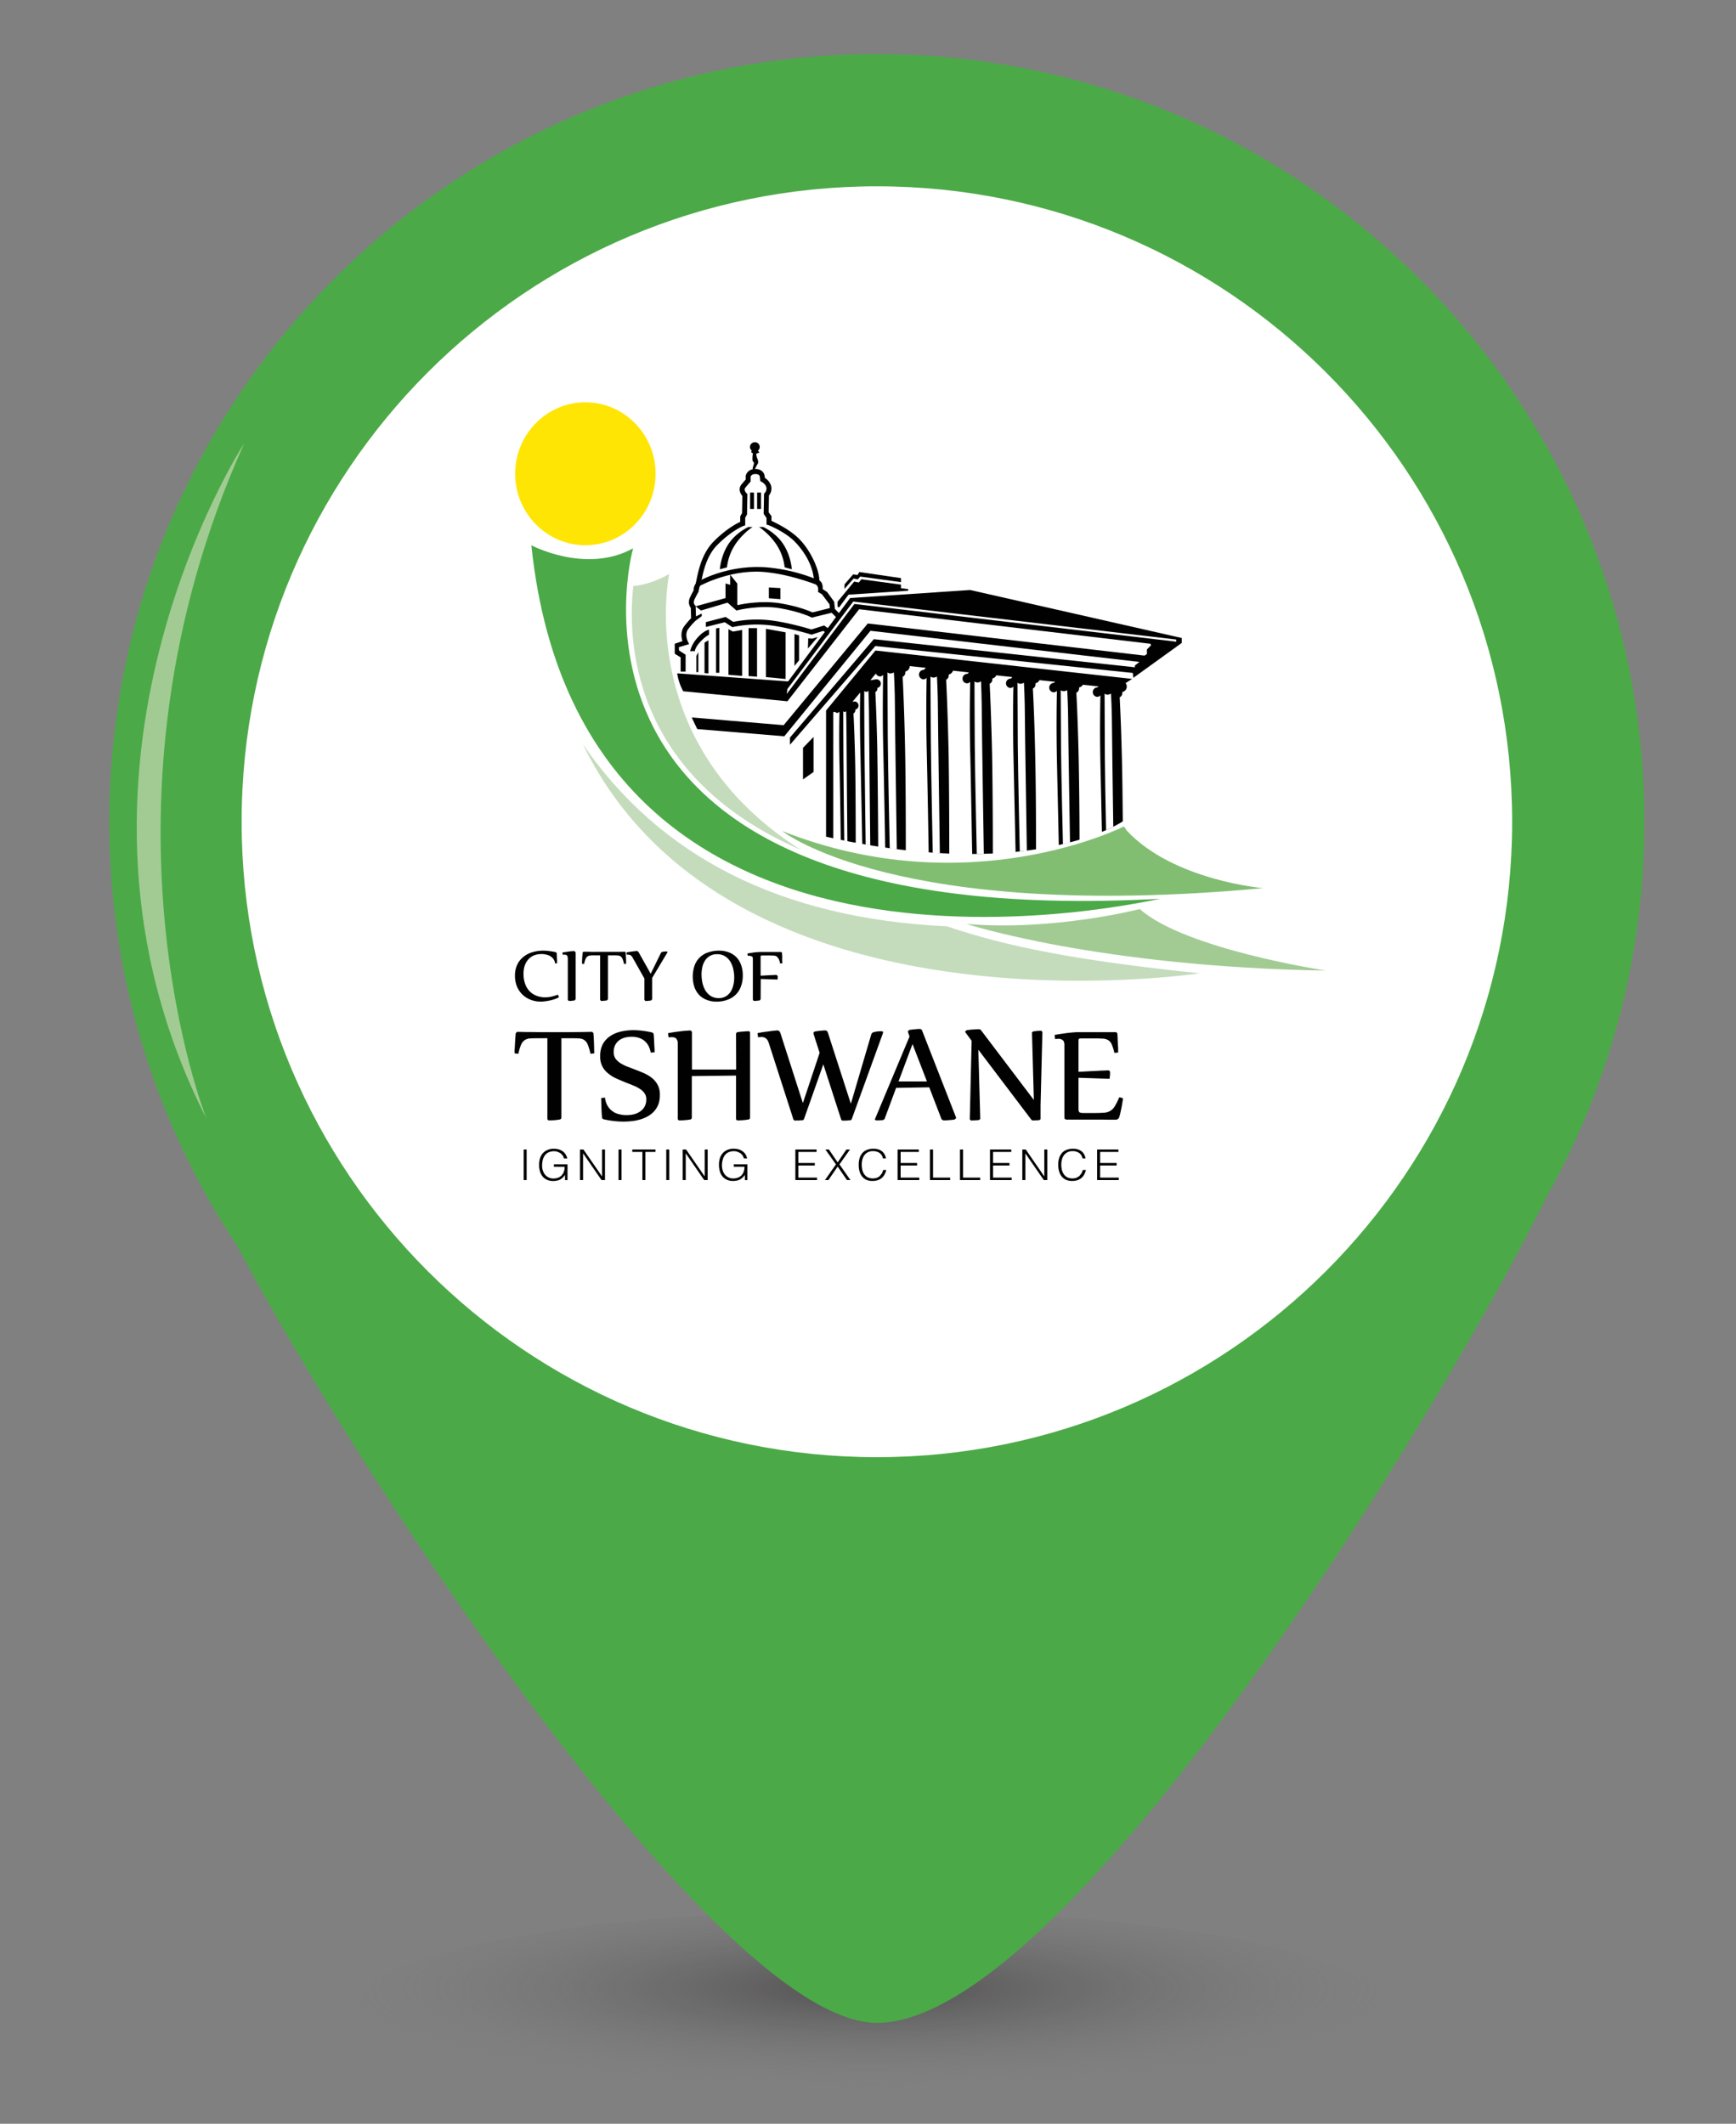 <svg xmlns="http://www.w3.org/2000/svg" xmlns:xlink="http://www.w3.org/1999/xlink" viewBox="0 0 1444.09 1766.23"><rect x="0" y="0" width="1444.09" height="1766.23" fill="#808080" stroke="none"/><defs><style>.cls-1{isolation:isolate;}.cls-2{opacity:0.5;mix-blend-mode:multiply;fill:url(#radial-gradient);}.cls-3{fill:#4baa47;}.cls-4{fill:#fff;}.cls-5{fill:#a2cb94;}.cls-6{fill:#010101;}.cls-7{fill:#ffe504;}.cls-8{fill:#c4dcbc;}.cls-9{fill:#82be72;}</style><radialGradient id="radial-gradient" cx="480.45" cy="41581.28" r="2688.45" gradientTransform="translate(647.03 406.13) scale(0.16 0.03)" gradientUnits="userSpaceOnUse"><stop offset="0" stop-color="#231f20"/><stop offset="1" stop-color="#737476" stop-opacity="0"/></radialGradient></defs><title>tshwane-locator-larger1</title><g class="cls-1"><g id="Layer_1" data-name="Layer 1"><ellipse class="cls-2" cx="723.81" cy="1670.2" rx="429.59" ry="81.73"/><path class="cls-3" d="M1318.45,930h0a636.29,636.29,0,0,0,49.43-246.6C1367.85,330.82,1082,45,729.4,45S91,330.82,91,683.42a635.37,635.37,0,0,0,107,353.71C291.7,1216.56,596,1682.3,729.41,1682.3c155.58,0,460.48-492.13,558.13-688.93a635.32,635.32,0,0,0,30.74-63C1318.34,930.24,1318.45,930,1318.45,930Z"/><path class="cls-4" d="M1257.88,683.42c0,291.83-236.63,528.44-528.48,528.44S201,975.25,201,683.42,437.54,154.94,729.4,154.94,1257.88,391.55,1257.88,683.42Z"/><path class="cls-5" d="M203.19,368.6S25,641.8,171.61,930C171.61,930,67.82,669.31,203.19,368.6Z"/><path class="cls-3" d="M526.66,456.05c-.31.36-89.65,320.07,438.48,291.41-5.58.33-480.46,115.25-523.14-294,0,0,45.34,24.21,84.66,2.55"/><path class="cls-6" d="M693.13,697.12V592.34l1.1-.41,2.08,1.08,2-.9c-.15,5.64-.45,23.14.06,44.25.39,17.35.84,45.54,1,62.07,4.23.88,8.34,1.69,12.45,2.43,0-17.07-.09-46.94-.41-65.35-.34-16.72-.91-32.2-1.45-42.21a2.81,2.81,0,0,0,1.54-2.6v-.6a3.32,3.32,0,0,0,2.7-3.3,3.37,3.37,0,0,0-3.37-3.4h-.17l-1.53.24,6.42-7.72c-.15,7.32-.42,25,.09,45.91.53,23,1.38,66.22,1.63,80,4.47.81,8.91,1.56,13.26,2.19-.06-14.35-.36-59-.81-83.16-.48-22-1.23-38.58-1.56-45.33a3.17,3.17,0,0,0,1.71-2.79l-.09-.63a3.57,3.57,0,0,0,2.94-3.54,3.61,3.61,0,0,0-3.63-3.64h-.15c-.76,0-3.31.7-4.92.73l4.59-5.53a3.66,3.66,0,0,0,3.39,2.41,3.5,3.5,0,0,0,2.65-1.26c-.15,7.8-.61,32,.08,61.21s1.41,69,1.62,82.39c5.88.85,11.56,1.6,17.14,2.21,0-14.68,0-55.66-.62-85.8-.58-28.29-1.56-49.71-2-58.4a3.9,3.9,0,0,0,2.22-3.57l-.09-.81a4.64,4.64,0,0,0,3.75-4.56l13.3,1.41-.31.42c-1,1.29-1.46,1.38-1.61,1.32h0a3.94,3.94,0,0,0,0,7.86,3.55,3.55,0,0,0,2.67-1.22c-.13,7.81-.58,32,.12,61.2.69,28.59,1.34,69,1.59,83.91,5.86.49,11.59.79,17.14,1,0-16.93-.06-57.3-.61-86.16-.62-28.28-1.55-49.66-2-58.38a4,4,0,0,0,2.19-3.58l0-.78a4.77,4.77,0,0,0,3.53-3.19l13.15,1.46c-.93,1.16-1.44,1.22-1.56,1.22h0a3.8,3.8,0,0,0-3.65,3.94,3.76,3.76,0,0,0,3.65,3.89,3.57,3.57,0,0,0,2.71-1.25c-.17,7.86-.67,32,.09,61.25.64,27.76,1.23,66.18,1.57,81.92,5.94,0,11.67-.19,17.17-.4,0-18-.12-55.38-.63-82.73-.61-28.28-1.58-49.69-2-58.42a3.89,3.89,0,0,0,2.22-3.61l-.09-.74a4.7,4.7,0,0,0,3.36-2.65l13.34,1.44c-.9,1.21-1.41,1.3-1.62,1.3v0a3.91,3.91,0,0,0,0,7.8A3.5,3.5,0,0,0,843,571c-.16,7.87-.57,32,.12,61.24.75,32.79,1.55,70.37,1.7,76.26,6-.64,11.66-1.39,17-2.19,0-13.27,0-46.27-.63-75.27-.54-28.31-1.53-49.72-2-58.41a3.9,3.9,0,0,0,2.25-3.61l-.09-.79a4.63,4.63,0,0,0,3.33-2.6l13.12,1.4-1.29.91h0a3.92,3.92,0,0,0,0,7.83,3.63,3.63,0,0,0,2.7-1.25c-.21,7.86-.62,32,.06,61.23.54,25,1.21,52.6,1.48,67,6.32-1.38,12-2.91,17.25-4.41,0-16.24-.21-41.25-.63-63.8-.56-28.28-1.53-49.66-2-58.42a3.92,3.92,0,0,0,2.25-3.57l0-.81a4.77,4.77,0,0,0,3.15-2.28l13.15,1.38-1.24.84h0a3.93,3.93,0,0,0,0,7.84,3.68,3.68,0,0,0,2.71-1.24c-.18,7.81-.61,32.07.09,61.21.42,18,.81,37.47,1.14,52.3A110.49,110.49,0,0,0,934,683.1c-.16-13.85-.26-29.85-.59-44.79-.54-28.28-1.56-49.68-2-58.42a3.91,3.91,0,0,0,2.22-3.59l-.06-.79a4.66,4.66,0,0,0,3.75-4.57,4.72,4.72,0,0,0-1-2.85l5.46-3.48L728.24,541l-41.09,49.9V695.79c2,.46,4,.91,6,1.33"/><path class="cls-4" d="M701.45,591.42s0,21.65.12,39.51.69,68.3.69,68.3l2.63.45s-.71-79.23-.71-87.78-.31-20.48-.31-20.48c-1.52,1.54-2.42,0-2.42,0"/><polygon class="cls-6" points="595.65 522.64 595.65 559.51 598.35 559.51 598.35 522.11 595.65 522.64"/><polygon class="cls-6" points="605.97 561.18 617.32 562.14 617.32 523.89 609.63 525.25 605.97 523.24 605.97 561.18"/><polygon class="cls-6" points="607.35 486.36 603.53 485.22 603.53 498.64 613.32 503.32 613.32 485.34 607.35 477.89 607.35 486.36"/><path class="cls-6" d="M630.45,374.8a3.74,3.74,0,0,0,1.5-3.09,3.9,3.9,0,0,0-4-3.94,4,4,0,0,0-4.08,3.94,3.8,3.8,0,0,0,1.52,3.06l-.35.75c-.4,1.26,1.32,1.26,1.25,1.4a26.47,26.47,0,0,0-.38,5.09c.09,2.39.87,1.59,1.2,2.75s-1.2,4.05-1,5.2,1.81.5,1.81.3a51.1,51.1,0,0,1,2.49-4.75c.75-1.11-.12-3.42-.73-4.95a11.22,11.22,0,0,1-.6-3.19l2.65-1.08Z"/><path class="cls-6" d="M675.34,513.64l-.69-.36c-.06,0-9-4.55-25.87-7.44s-35,1.56-35.19,1.65l-1,.24-7.35-6.54-22.1,6.54-4.5-3.48,27.62-7.62,7.44,6.59c4.26-1,20.29-4.05,35.81-1.4,15,2.58,23.84,6.34,26.36,7.5l16.76-4.2,1,4Z"/><path class="cls-6" d="M675.09,527.82l-.62-.21c-.22-.06-20.2-6.21-35.64-7.77A94.84,94.84,0,0,0,610,521.4l-.81.17-6.28-4.08-15.7,3.91-.06-4,16.46-4.31,6.33,4.1a98.58,98.58,0,0,1,29.3-1.47c14.5,1.47,32.21,6.7,35.78,7.78l10.54-3.36,4.59,3.3-2.33,3.36-3-2.13Z"/><polygon class="cls-6" points="637.15 563.09 653.51 564.69 653.51 525.9 637.15 522.96 637.15 563.09"/><polygon class="cls-6" points="622.7 522.37 622.7 562.25 629.75 562.78 629.75 522.37 622.7 522.37"/><polygon class="cls-6" points="660.87 553.8 664.69 549.18 664.69 528.4 660.87 527.32 660.87 553.8"/><polygon class="cls-6" points="639.58 497.55 649.16 498.3 649.16 489.09 639.58 488.54 639.58 497.55"/><polygon class="cls-6" points="675.6 531.13 672.32 530.86 672.05 539.36 680.27 529.75 675.6 531.13"/><path class="cls-6" d="M582.29,487.19l1-4.82c.93-.58,25.5-13.55,56.56-10.34,24.74,2.55,41.19,10.66,41.63,10.93l.4,4.32c-.09,0-21.43-8.8-42.56-11.2-29.55-4-56.83,11-57.05,11.11"/><rect class="cls-6" x="623.98" y="409.64" width="3.21" height="13.62"/><rect class="cls-6" x="629.81" y="409.64" width="3.21" height="13.62"/><path class="cls-6" d="M694.52,506.5l-.63-6.07-5.76-8-3.85-2.58s.76-4.82-2.48-7l-.22-.5c-.23-8.32-6.54-23.43-16.27-33.63-7.95-8.29-19.78-13.69-23.56-15.61v-3.84L639.38,426l.27-13.91a9.16,9.16,0,0,0,1.72-8.28,12.12,12.12,0,0,0-5.11-6.35l-.22-1.6c-.18-2-1.95-5.83-7.76-5.83-5.66,0-7.7,3.91-8,6l0,2.8c-.6.63-1.63,1.86-3.43,4-3,3.61-1.11,7.53.69,9.62l-.27,14.28-1.5,2.7V434c-3.15,1.45-11.67,5.89-21.91,16.13-9.88,9.87-12.79,24.05-14.39,31.61-.33,1.56-.66,3.26-.83,3.76A9.07,9.07,0,0,0,577,491c-.45.75-1.27,2.25-2.77,5.31-2.31,4.6-.66,7.84.42,9.23l.25,8.55a83.13,83.13,0,0,0-5.57,6.51c-3.41,4.45-2.54,9.7-1.64,12.59l-6.4,2.16v8.25l.19.2,4.71,2.92v11.77h4.13v-14l-5.48-3.54-.12-2.73,8.52-2.56-1.05-2.13s-3-6.06.34-10.41a56.93,56.93,0,0,1,5.75-6.58l.79-.66,4.71-3.52-.09-2.1-4.74,2.35-.27-8.77-.66-.63s-1.78-1.67-.15-5c2.25-4.5,2.88-5.5,2.88-5.5l.42-.6,0-.75.73-3.27c.65-.81.93-2,1.64-5.4,1.45-7.21,4.25-20.64,13.25-29.57,12.06-12.1,21.67-15.74,21.73-15.76l1.38-.51v-6.28l1.51-2.72.32-17-.69-.6c-.12-.15-2.75-2.61-1-4.71,2.85-3.43,3.78-4.39,3.78-4.39l.58-.63v-3.93c.09-.45.71-2.35,3.94-2.35s3.61,1.59,3.68,2.11l.43,3.8,1,.49c0,.06,3.12,1.53,4,4.47a5.19,5.19,0,0,1-1.33,4.87l-.56.6-.3,16.78,2.37,3.37v5.52l1.5.44c.15,0,14.76,5.76,23,14.8C677.5,468.14,677,482.75,677,482.88l-2.22-.13,2.87,2.66s4,1.55,2.73,6.8l3.33,2,6.26,8.26.62,5.91,5.41,5.41,2.87-2.91Z"/><path class="cls-6" d="M604.76,471.8l-5.94,1.66c.08-.52.84-13.88,9.79-24.54a43.66,43.66,0,0,1,14-10.64H626a55.72,55.72,0,0,0-14.19,14.22,43.6,43.6,0,0,0-7.09,19.3"/><path class="cls-6" d="M652.73,471.8l5.95,1.66c-.09-.46-.79-13.85-9.8-24.51a43.61,43.61,0,0,0-14-10.67h-3.45a56.55,56.55,0,0,1,14.17,14.19,42.9,42.9,0,0,1,7.11,19.33"/><polygon class="cls-6" points="713.37 478.17 709.67 477.7 702.56 485.92 702.46 489.79 709.98 481.2 713.57 481.81 715.55 479.5 749.46 484.12 749.46 480.79 714.85 475.72 713.37 478.17"/><polygon class="cls-6" points="714.43 484.42 710.55 483.66 696.74 500.39 696.74 504.53 697.94 505.21 705.86 494.53 755.25 491.29 755.7 489.97 749.46 489.19 749.46 486.19 716.53 481.75 714.43 484.42"/><polygon class="cls-6" points="944.77 555.02 726.88 531.58 657.12 613.41 657.12 619.39 728.14 537.28 945.04 559.94 944.77 557.64 944.77 555.02"/><polygon class="cls-6" points="667.98 621.94 667.98 648.18 676.75 642.02 676.75 612.88 667.98 621.94"/><path class="cls-6" d="M807,490.67l-99.85,6.69-51.55,69.35L563.34,560a45,45,0,0,0,5,14.9l86.67,8.31,59.66-76.53,242.53,28.74.18,1.37-3.33,3.34v3.85l-2,1.25L721.88,518.52l-70,84.57-76.46-6.42c1.44,3.15,3,6.4,4.62,9.66l72.38,6,71.67-87.74,223.59,25.88v.15l-3.61,2.82v4.32l-1.81,1.8.52,4.14,40.24-29v-4.11Z"/><path class="cls-4" d="M738.25,559.21s.08,29,.23,53,1.65,93.39,1.65,93.39l5.86.75s-1.56-108.16-1.56-119.69-.76-27.46-.9-27.46c-3.27,2-5.28,0-5.28,0"/><path class="cls-4" d="M774,562.57s.12,29,.3,52.81,1.6,93.87,1.6,93.87l5.91.39S780.21,601.39,780.21,590s-.75-27.38-.84-27.38c-3.26,2-5.34,0-5.34,0"/><path class="cls-4" d="M810.62,566.65s.06,29.11.24,53.14,1.66,90.45,1.66,90.45l5.88-.06s-1.68-104.48-1.68-116-.64-27.55-.64-27.55c-3.48,2.13-5.46,0-5.46,0"/><path class="cls-4" d="M846.41,567.73s.09,28.27.25,51.54,1.64,88.86,1.64,88.86l5.88-.63s-1.65-101.89-1.65-113-.69-26.72-.81-26.72c-3.3,2-5.31,0-5.31,0"/><path class="cls-4" d="M882.34,574s.12,26,.27,47.42,1.6,80.61,1.6,80.61l5.88-1.35s-1.56-91.83-1.56-102.1-.76-24.58-.76-24.58c-3.39,1.79-5.43,0-5.43,0"/><path class="cls-4" d="M926.08,687.58c-.45-32-1.08-75.78-1.08-83,0-11.64-.73-27.79-.87-27.79-3.27,2.1-5.28,0-5.28,0s.08,29.38.23,53.64c.09,13.21.54,39.15,1,60Z"/><path class="cls-4" d="M718.91,574.59s0,25.4.19,46.33,1,81.56,1,81.56l3.82.63s-1-94.47-1-104.53-.48-24-.48-24c-2.16,1.77-3.49,0-3.49,0"/><polygon class="cls-4" points="978.42 531.86 709.77 500.27 654.95 573.08 654.48 577.1 710.73 502.28 978.42 533.65 978.42 531.86"/><path class="cls-6" d="M578,541.49l-3.87.06c.05-.24.92-6,7.23-12.44,4.74-4.88,8.19-5.34,8.47-5.46l0,4.18a22.76,22.76,0,0,0-5.61,4.26c-5.38,5-6.13,8.65-6.19,9.4"/><polygon class="cls-6" points="586.06 534.42 586.06 559.79 589.33 560.07 589.33 532.51 586.06 534.42"/><polygon class="cls-6" points="579.22 545.59 579.22 558.95 580.9 558.95 580.9 542.35 579.22 545.59"/><path class="cls-7" d="M545.35,394c0,32.85-26.18,59.44-58.39,59.44S428.54,426.8,428.54,394s26.15-59.43,58.42-59.43,58.39,26.62,58.39,59.43"/><path class="cls-5" d="M948.17,756s-72,18.55-144.28,12.37c0,0,109.46,35.69,299.18,38.84,0,0-117.49-17.71-154.9-51.21"/><path class="cls-8" d="M666.44,706.91C525.76,618,557,477.16,556.65,477.3c-7,4.45-21.46,9.85-29.84,10-6.06,54.73,4.78,161.31,139.63,219.58"/><path class="cls-8" d="M787.47,770.34C648.57,763.82,548.72,711.77,484.9,619c121.76,250,513,190.44,513,190.44-102.93-10.75-159.61-22-210.47-39.13"/><path class="cls-6" d="M465,829.35a26.2,26.2,0,0,1-3.93,1.71,43.71,43.71,0,0,1-4.24,1.1c-1.47.28-2.73.49-3.93.63s-2.16.19-2.88.19a23.36,23.36,0,0,1-8.85-1.62,20.62,20.62,0,0,1-6.84-4.48,20.29,20.29,0,0,1-4.43-6.78,23.53,23.53,0,0,1-1.52-8.56,21.66,21.66,0,0,1,1.74-9,18.6,18.6,0,0,1,5-6.54,21.52,21.52,0,0,1,7.41-4,30.29,30.29,0,0,1,9.33-1.39,38.18,38.18,0,0,1,5.4.37c1.75.27,3.43.54,5.07.87l.46.3.27.47.09,1.3.06,1.62.12,1.8.09,1.69,0,1.34v.7l-1.71.18a7.09,7.09,0,0,0-1.29-3.61,8.22,8.22,0,0,0-2.64-2.42,10.5,10.5,0,0,0-3.49-1.33,15,15,0,0,0-3.78-.46,17,17,0,0,0-6.61,1.23,13,13,0,0,0-4.64,3.49,15.36,15.36,0,0,0-2.86,5.2,22.7,22.7,0,0,0-.92,6.56,24.63,24.63,0,0,0,1.16,7.73,17.16,17.16,0,0,0,3.39,6.15,15.65,15.65,0,0,0,5.68,4.08,19,19,0,0,0,7.93,1.54,22.36,22.36,0,0,0,5.28-.63,43.23,43.23,0,0,0,5.16-1.59Z"/><path class="cls-6" d="M467.87,792.15c1.26-.24,2.43-.41,3.54-.57s2.13-.32,3-.42l2.19-.18,1.08-.09,1.16,1.12v39l-.87,1-1.29.18-1.4.15-1.24.09h-.9l-.8-.87V797.13l-.19-1.58-.56-1-.91-.52-1.11-.08-1.54,0Z"/><path class="cls-6" d="M494.94,794.51a34,34,0,0,0-3.76.12,4.57,4.57,0,0,0-2.49.78,4.9,4.9,0,0,0-1.59,2.11,24.07,24.07,0,0,0-1.23,4.14l-1.73-.15v-.79l.06-1.5.08-2,.12-2,.15-1.82.18-1.36.57-.54c2.14,0,4.21,0,6.1.09s3.72,0,5.37,0h11.61c1.6,0,3.43,0,5.39,0s4.05-.06,6.15-.09l.56.54.09,1.36.07,1.82.12,2,.06,2,0,1.5.06.79-1.8.15a25.27,25.27,0,0,0-1.21-4.14,4.86,4.86,0,0,0-1.56-2.11,4.22,4.22,0,0,0-2.37-.78,33.57,33.57,0,0,0-3.78-.12h-4.44V831l-.88,1-1.28.17-1.42.15-1.23.1h-.87l-.84-.88v-37Z"/><path class="cls-6" d="M529.8,790.89l.87.33.69.9,9.91,17.7,8.43-17.14.46-.65.71-.4,1-.18,1.09-.09,1-.09h.69l.64.36-.06.33-.15.28-12.55,21V831l-.85,1-1.25.22-1.44.15-1.23.07-.9,0-.81-.89V813.79l-9.68-17.15a8.48,8.48,0,0,0-1.67-2.19l-1.86-.56-.63,0-.82.09-.24-1.89c1.06-.21,2.08-.39,3.06-.55l2.59-.35,2-.22Z"/><path class="cls-6" d="M598.16,790.61a21.67,21.67,0,0,1,8.13,1.41,17.46,17.46,0,0,1,6.25,4,17.93,17.93,0,0,1,3.93,6.47,24.93,24.93,0,0,1,1.41,8.64,25.41,25.41,0,0,1-1.58,9.36,17.85,17.85,0,0,1-4.39,6.82,18.4,18.4,0,0,1-6.94,4.2,25.6,25.6,0,0,1-9,1.5,21.32,21.32,0,0,1-8.12-1.5,17.6,17.6,0,0,1-6.28-4.08,19.23,19.23,0,0,1-3.93-6.57,28.19,28.19,0,0,1,.19-18,18.07,18.07,0,0,1,4.38-6.75,18.79,18.79,0,0,1,7-4.09,26.32,26.32,0,0,1,9-1.41m-1.74,2.95a11.55,11.55,0,0,0-5.86,1.38,12,12,0,0,0-4,3.69,16.85,16.85,0,0,0-2.31,5.38,28.27,28.27,0,0,0-.72,6.29,33.94,33.94,0,0,0,.78,7.21,21.65,21.65,0,0,0,2.48,6.31,14.81,14.81,0,0,0,4.45,4.53,12.47,12.47,0,0,0,6.54,1.72,11.42,11.42,0,0,0,5.92-1.46,12,12,0,0,0,4-3.83,16.65,16.65,0,0,0,2.25-5.44,26.11,26.11,0,0,0,.75-6.33,31.61,31.61,0,0,0-.81-7.18,19.87,19.87,0,0,0-2.49-6.21A13.63,13.63,0,0,0,603,795.2,12.35,12.35,0,0,0,596.42,793.56Z"/><path class="cls-6" d="M632.74,831l-.81,1-1.35.18-1.38.13-1.27.1-.83,0-.84-.89V797.69c0-1.2-.25-2-.81-2.35l-2-.53-1.44.06-.21-1.9,2.1-.36c.94-.14,1.89-.26,2.91-.45s2-.22,3-.3l2.22-.17h12.39l2.53,0c.84,0,1.78,0,2.86,0l.62.54.14,1.24.11,1.73,0,1.92,0,1.84.08,1.43,0,.73-1.78.18a19.12,19.12,0,0,0-1.23-3.84l-1.53-2a6,6,0,0,0-2.43-.72c-.91-.09-2.19-.13-3.72-.13h-5.9l-.82,0-.46.21-.18.35,0,.73v15.54c1.89-.09,3.66-.21,5.25-.29s2.85-.15,4-.18,2-.15,2.77-.15l1.23-.06,1,1,0,1.35-.15,1.51-14-.45Z"/><path class="cls-6" d="M447.57,863.45c-2.74,0-5,.06-6.76.17a8.45,8.45,0,0,0-4.4,1.45,8.88,8.88,0,0,0-3,3.87,40.43,40.43,0,0,0-2.19,7.41l-3.18-.33,0-1.4c0-.72.06-1.63.12-2.65s.14-2.22.2-3.45.13-2.49.21-3.69.18-2.28.24-3.27.16-1.87.28-2.44l1.14-1c3.79.06,7.44.18,11,.18s6.62.09,9.63.09h21c3,0,6.15-.06,9.69-.09s7.24-.12,11.05-.18l1,1c.08.57.14,1.39.21,2.44s.15,2.06.19,3.27.12,2.4.14,3.69.09,2.34.09,3.45.06,1.93.09,2.65l0,1.4-3.12.33a54.31,54.31,0,0,0-2.19-7.41,9,9,0,0,0-2.82-3.87,8.25,8.25,0,0,0-4.36-1.45q-2.56-.17-6.73-.17H467v65.8a1.6,1.6,0,0,1-1.49,1.77l-2.35.39-2.52.22-2.28.11-1.54,0c-1,0-1.49-.5-1.49-1.52v-66.8Z"/><path class="cls-6" d="M541.29,875.4a18.27,18.27,0,0,0-2-5.91,14,14,0,0,0-3.52-4.12A12.67,12.67,0,0,0,531,863a19,19,0,0,0-5.58-.79,23.25,23.25,0,0,0-5.68.72A14.32,14.32,0,0,0,515,865.2a11.77,11.77,0,0,0-3.31,4,13.13,13.13,0,0,0-1.2,5.86,9.8,9.8,0,0,0,1.39,5.15,15.52,15.52,0,0,0,3.89,3.76,40.06,40.06,0,0,0,5.56,2.89c2.13.77,4.29,1.62,6.54,2.49,2.55.92,5.07,2,7.63,3.06a31.25,31.25,0,0,1,6.71,4,18.7,18.7,0,0,1,4.84,5.77,17.17,17.17,0,0,1,1.86,8.34,22.65,22.65,0,0,1-1.17,7.65,19,19,0,0,1-3.41,5.8,20.08,20.08,0,0,1-5.08,4.17,30.55,30.55,0,0,1-6.25,2.73,39.5,39.5,0,0,1-7,1.46,61.7,61.7,0,0,1-7.12.44,71.49,71.49,0,0,1-8.41-.49,83.59,83.59,0,0,1-8.37-1.44l-.91-.5-.38-.87c-.1-.91-.19-2.2-.31-3.85s-.15-3.43-.21-5.19-.12-3.34-.15-4.72-.06-2.28-.06-2.55l3.18-.34a16.82,16.82,0,0,0,2,6.53,13.75,13.75,0,0,0,3.93,4.55,14.24,14.24,0,0,0,5.4,2.62,24.18,24.18,0,0,0,6.58.87,27.49,27.49,0,0,0,6.1-.69,16.52,16.52,0,0,0,5.27-2.37,11.76,11.76,0,0,0,3.7-4.09,12.47,12.47,0,0,0,1.38-6,8.6,8.6,0,0,0-1.44-5,13.47,13.47,0,0,0-3.9-3.67,30.18,30.18,0,0,0-5.56-2.85c-2-.84-4.23-1.71-6.42-2.55-2.53-1.08-5.07-2.1-7.57-3.25a28.06,28.06,0,0,1-6.78-4.2,17.06,17.06,0,0,1-6.7-14.43,20.53,20.53,0,0,1,2.4-10.33,19.64,19.64,0,0,1,6.43-6.61,27.22,27.22,0,0,1,8.92-3.57,47.51,47.51,0,0,1,10.24-1.05,60.24,60.24,0,0,1,7.52.54,69.7,69.7,0,0,1,7.7,1.38l.93.54.35.81c.12.9.18,2.16.27,3.7s.18,3.18.24,4.76.18,3.07.24,4.37,0,2.07,0,2.34Z"/><path class="cls-6" d="M612.28,860.1a1.62,1.62,0,0,1,1.47-1.74l2.33-.33,2.53-.18,2.31-.18,1.56-.06a1.35,1.35,0,0,1,1.47,1.55v70.11a1.63,1.63,0,0,1-1.47,1.77l-2.4.35-2.49.22-2.28.15h-1.56c-1,0-1.47-.52-1.47-1.54V894.5l-36.79.44v34.33a1.58,1.58,0,0,1-1.43,1.77l-2.41.35-2.48.22-2.32.15h-1.53a1.35,1.35,0,0,1-1.5-1.54v-62a11,11,0,0,0-.34-2.85l-1-1.77-1.59-.83-2-.25-2.76.18-.42-3.48c2.25-.39,4.41-.79,6.45-1.05s3.88-.51,5.43-.7,2.88-.23,4-.32,1.72-.15,2-.15a1.74,1.74,0,0,1,2,2v30.48h36.79Z"/><path class="cls-6" d="M724.76,860.25a3,3,0,0,1,2.08-1.89l1.85-.39,1.95-.25,1.74-.09,1.23,0,1.08.57-.29,1.23-25.79,71.06-.48.84-.6.3-1.48.09-1.8.19-1.82,0-1.36.07-.81-.2-.56-.82-14.81-45.82-16,45.3-.45.84-.57.3-1.44.09-1.87.19-1.8,0-1.4.07-.73-.2L660,931l-20.5-63.62c-.68-2-1.53-3.3-2.64-4a6.79,6.79,0,0,0-3.57-1l-1.35.09-1.38.18-.34-3.49c1.8-.32,3.64-.69,5.56-.93s3.51-.47,5.1-.69,2.89-.33,4-.44,1.83-.16,2-.16l1.47.6.83,1.62L667.75,917H668l13.81-41.43-5.11-15.86.06-1.2.9-.6a39.93,39.93,0,0,1,4.76-.69c1.67-.17,3.11-.27,4.19-.27l1.27.37.66,1.08,19.12,59.17h.24Z"/><path class="cls-6" d="M745.44,904.72l-9.66,26-1.2.78-2.56.19c-1,.06-2.06.06-3.3.06l-1-.61.06-.3L756.6,862l-1.28-3.6-.12-.69,1.17-1.18,2.37-.3,2.64-.27,2.31-.21,1.6,0a1.87,1.87,0,0,1,1.8,1.41l28.09,71.9.22.77-1.27,1.2-2.57.36-2.77.21-2.45.16h-1.66l-1.44-.91L773,904.27Zm2-5.34h23.64l-12-31.08Z"/><path class="cls-6" d="M814.53,855.92l1.08.41.86,1L860,914.79l-1.55-56.21,1-.8c.78-.12,1.75-.27,3-.37s2.49-.21,3.67-.21l1,1-1.53,61.08v11.48l-1,.78-2.53.18c-.94.09-1.88.09-2.9.09l-.84-.21-.64-.72L813.84,873l1.58,57.6-1,.83c-.77.1-1.79.22-3.12.28s-2.55.18-3.59.18l-1-1,1.55-65.31-5.17-7-.26-.65,1.16-1.14c.64-.12,1.52-.22,2.56-.37l3.16-.27c1.1,0,2.07-.11,2.93-.17Z"/><path class="cls-6" d="M897.15,921.25c0,1,.06,1.77.06,2.37l.51,1.3,1.38.59c.63.06,1.56.13,2.64.13h8.14c3.36,0,6.06-.1,8.13-.22a12.25,12.25,0,0,0,5.38-1.44,11,11,0,0,0,3.9-3.9,56.75,56.75,0,0,0,3.75-7.53l3.12.71a20.59,20.59,0,0,1-.27,2.21c-.17,1.22-.44,2.62-.72,4.26s-.65,3.24-1,4.91-.75,3.13-1.11,4.38a3.06,3.06,0,0,1-3.09,2.16c-1.56,0-3.42,0-5.55,0s-4.57-.07-7.17-.07-5.41,0-8.42,0-6.12,0-9.42,0H886.92l-1.18-.51-.33-1.06V869.19c0-2.12-.48-3.54-1.44-4.19a5.57,5.57,0,0,0-3.6-1.08l-2.68.2-.41-3.45,3.87-.63c1.68-.24,3.45-.51,5.25-.76s3.58-.44,5.28-.59,3-.27,4-.27h23c1.43,0,2.91,0,4.52,0s3.25,0,5.11-.08l1.1.9c.08.64.14,1.38.2,2.34s.08,2,.12,3.14.14,2.27.14,3.43.19,2.25.24,3.28,0,1.86,0,2.54l.06,1.33-3.15.33a44.06,44.06,0,0,0-2.16-6.91,8,8,0,0,0-2.83-3.57,9.3,9.3,0,0,0-4.32-1.35c-1.74-.12-4-.21-6.76-.21H899.85l-1.58.09-.82.28-.24.74-.06,1.29v25.37c3.42-.14,6.63-.33,9.43-.48s5.42-.24,7.5-.39,3.87-.15,5.13-.21,2.11-.13,2.4-.13c1.18,0,1.78.61,1.78,1.9l-.09,2.43c-.12.84-.16,1.74-.33,2.7l-25.82-.86Z"/><path class="cls-9" d="M934.92,687.31s-128.64,65.3-284.21,3.84c0,0,94.71,75.77,400,47.47,0,0-74.57-6.28-113.27-47.73Z"/><rect class="cls-6" x="435.64" y="955.98" width="2.45" height="25.43"/><path class="cls-6" d="M460.75,970.3v-2h11.34v13.15H470v-4.33l-1.64,2.07-2.06,1.6a9.85,9.85,0,0,1-2.73,1,13.18,13.18,0,0,1-3.52.39,12.57,12.57,0,0,1-4.67-.85,10.86,10.86,0,0,1-3.67-2.51,12.63,12.63,0,0,1-2.43-4.27,18,18,0,0,1-.84-5.93,19.35,19.35,0,0,1,.71-5.21,12.38,12.38,0,0,1,2.26-4.17,10.61,10.61,0,0,1,3.89-2.82,13,13,0,0,1,5.41-1.08,16.77,16.77,0,0,1,3.94.51,11.32,11.32,0,0,1,3.3,1.52,9,9,0,0,1,2.46,2.5,9.82,9.82,0,0,1,1.44,3.54h-2.64l-1.11-2.51-1.89-1.9-2.46-1.16a10,10,0,0,0-2.85-.43,10.48,10.48,0,0,0-4.47.89,7.58,7.58,0,0,0-3.13,2.5,11.13,11.13,0,0,0-1.8,3.85,19.6,19.6,0,0,0-.54,4.91,11.07,11.07,0,0,0,.67,4.06,10.14,10.14,0,0,0,1.85,3.37,8.9,8.9,0,0,0,3,2.28,9.22,9.22,0,0,0,4.11.84l2.19-.21,2.22-.75,2-1.38,1.57-2.1.86-2.53a23.55,23.55,0,0,0,.3-2.76Z"/><polygon class="cls-6" points="500.81 955.98 500.81 978.25 500.72 978.25 485.33 955.98 482.5 955.98 482.5 981.4 485.02 981.4 485.02 959.25 485.09 959.25 500.37 981.4 503.27 981.4 503.27 955.98 500.81 955.98"/><rect class="cls-6" x="514.53" y="955.98" width="2.49" height="25.43"/><polygon class="cls-6" points="525.97 955.98 525.97 957.99 534.37 957.99 534.37 981.4 536.87 981.4 536.87 957.99 545.27 957.99 545.27 955.98 525.97 955.98"/><rect class="cls-6" x="554.22" y="955.98" width="2.48" height="25.43"/><polygon class="cls-6" points="586.19 955.98 586.19 978.25 586.1 978.25 570.73 955.98 567.91 955.98 567.91 981.4 570.43 981.4 570.43 959.25 570.49 959.25 585.78 981.4 588.68 981.4 588.68 955.98 586.19 955.98"/><path class="cls-6" d="M610.36,970.3v-2h11.37v13.15h-2.1v-4.33L618,979.15l-2.1,1.6a9.87,9.87,0,0,1-2.7,1,13.21,13.21,0,0,1-3.55.39,12,12,0,0,1-4.61-.85,10.69,10.69,0,0,1-3.7-2.51,11.7,11.7,0,0,1-2.43-4.27,18.79,18.79,0,0,1-.84-5.93,17.55,17.55,0,0,1,.73-5.21,11.15,11.15,0,0,1,2.27-4.17,10,10,0,0,1,3.85-2.82,13.14,13.14,0,0,1,5.43-1.08,16.7,16.7,0,0,1,3.9.51,10.33,10.33,0,0,1,3.3,1.52,9.44,9.44,0,0,1,2.5,2.5,10.54,10.54,0,0,1,1.4,3.54h-2.58l-1.14-2.51-1.89-1.9-2.46-1.16a10.1,10.1,0,0,0-2.86-.43,10.68,10.68,0,0,0-4.52.89,7.91,7.91,0,0,0-3.06,2.5,10.57,10.57,0,0,0-1.77,3.85,16.78,16.78,0,0,0-.61,4.91,14,14,0,0,0,.67,4.06,10.7,10.7,0,0,0,1.85,3.37,9.21,9.21,0,0,0,3,2.28,8.92,8.92,0,0,0,4.08.84l2.21-.21,2.23-.75,2-1.38,1.59-2.1.85-2.53a21.62,21.62,0,0,0,.29-2.76Z"/><polygon class="cls-6" points="661.61 955.98 661.61 981.4 679.64 981.4 679.64 979.36 664.09 979.36 664.09 969.28 677.78 969.28 677.78 967.2 664.09 967.2 664.09 957.99 679.26 957.99 679.26 955.98 661.61 955.98"/><polygon class="cls-6" points="704.1 955.98 696.81 966.69 689.54 955.98 686.6 955.98 695.4 968.34 686.25 981.4 689.1 981.4 696.81 970.18 704.56 981.4 707.43 981.4 698.31 968.34 707.04 955.98 704.1 955.98"/><path class="cls-6" d="M734.44,963.35a7.22,7.22,0,0,0-2.88-4.59,9.59,9.59,0,0,0-5.52-1.42,8.33,8.33,0,0,0-7,3.38,10.08,10.08,0,0,0-1.66,3.59,15.58,15.58,0,0,0-.54,4.33,18.39,18.39,0,0,0,.47,4.17,9.53,9.53,0,0,0,1.54,3.63,8.43,8.43,0,0,0,2.89,2.65,10.14,10.14,0,0,0,4.53.92,9.53,9.53,0,0,0,3.06-.49,8.49,8.49,0,0,0,2.49-1.45l1.8-2.23a12,12,0,0,0,1-2.82h2.59a13.13,13.13,0,0,1-1.26,3.47,10.6,10.6,0,0,1-2.26,3,9.66,9.66,0,0,1-3.36,1.95,13.79,13.79,0,0,1-4.62.69,12.36,12.36,0,0,1-5.29-1.05,10.35,10.35,0,0,1-3.48-2.94,11.8,11.8,0,0,1-2-4.23,19.05,19.05,0,0,1-.61-5.16,18.67,18.67,0,0,1,.91-6.19,11.79,11.79,0,0,1,2.62-4.18,10.28,10.28,0,0,1,3.93-2.31,15.49,15.49,0,0,1,4.93-.75,13.43,13.43,0,0,1,3.8.55,11.39,11.39,0,0,1,3.09,1.52,8.63,8.63,0,0,1,2.17,2.56,10.2,10.2,0,0,1,1.2,3.45Z"/><polygon class="cls-6" points="746.65 955.98 746.65 981.4 764.7 981.4 764.7 979.36 749.18 979.36 749.18 969.28 762.86 969.28 762.86 967.2 749.18 967.2 749.18 957.99 764.34 957.99 764.34 955.98 746.65 955.98"/><polygon class="cls-6" points="773.6 955.98 773.6 981.4 790.38 981.4 790.38 979.36 776.15 979.36 776.15 955.98 773.6 955.98"/><polygon class="cls-6" points="798.56 955.98 798.56 981.4 815.37 981.4 815.37 979.36 801.09 979.36 801.09 955.98 798.56 955.98"/><polygon class="cls-6" points="823.52 955.98 823.52 981.4 841.54 981.4 841.54 979.36 826.08 979.36 826.08 969.28 839.71 969.28 839.71 967.2 826.08 967.2 826.08 957.99 841.24 957.99 841.24 955.98 823.52 955.98"/><polygon class="cls-6" points="868.7 955.98 868.7 978.25 868.61 978.25 853.27 955.98 850.41 955.98 850.41 981.4 852.97 981.4 852.97 959.25 868.28 981.4 871.23 981.4 871.23 955.98 868.7 955.98"/><path class="cls-6" d="M900.45,963.35a6.91,6.91,0,0,0-2.91-4.59,9.38,9.38,0,0,0-5.5-1.42,8.43,8.43,0,0,0-4.11.94,8.73,8.73,0,0,0-2.88,2.44,10.86,10.86,0,0,0-1.68,3.59,16.79,16.79,0,0,0-.54,4.33,22.53,22.53,0,0,0,.44,4.17,12.21,12.21,0,0,0,1.6,3.63,8.08,8.08,0,0,0,2.89,2.65,9.87,9.87,0,0,0,4.49.92,10,10,0,0,0,3.19-.49l2.39-1.45,1.77-2.23a10.49,10.49,0,0,0,1.09-2.82h2.64a13.89,13.89,0,0,1-1.28,3.47,10.41,10.41,0,0,1-2.26,3,10.68,10.68,0,0,1-3.36,1.95,14.19,14.19,0,0,1-4.59.69,12.23,12.23,0,0,1-5.29-1.05,10.21,10.21,0,0,1-3.57-2.94,11.18,11.18,0,0,1-2-4.23,16.08,16.08,0,0,1-.67-5.16,17.43,17.43,0,0,1,.93-6.19,12.17,12.17,0,0,1,2.59-4.18,10.08,10.08,0,0,1,4-2.31,15.16,15.16,0,0,1,4.89-.75,13.09,13.09,0,0,1,3.78.55,10.07,10.07,0,0,1,3.08,1.52,8.17,8.17,0,0,1,2.2,2.56,10.67,10.67,0,0,1,1.24,3.45Z"/><polygon class="cls-6" points="912.63 955.98 912.63 981.4 930.67 981.4 930.67 979.36 915.15 979.36 915.15 969.28 928.88 969.28 928.88 967.2 915.15 967.2 915.15 957.99 930.34 957.99 930.34 955.98 912.63 955.98"/></g></g></svg>